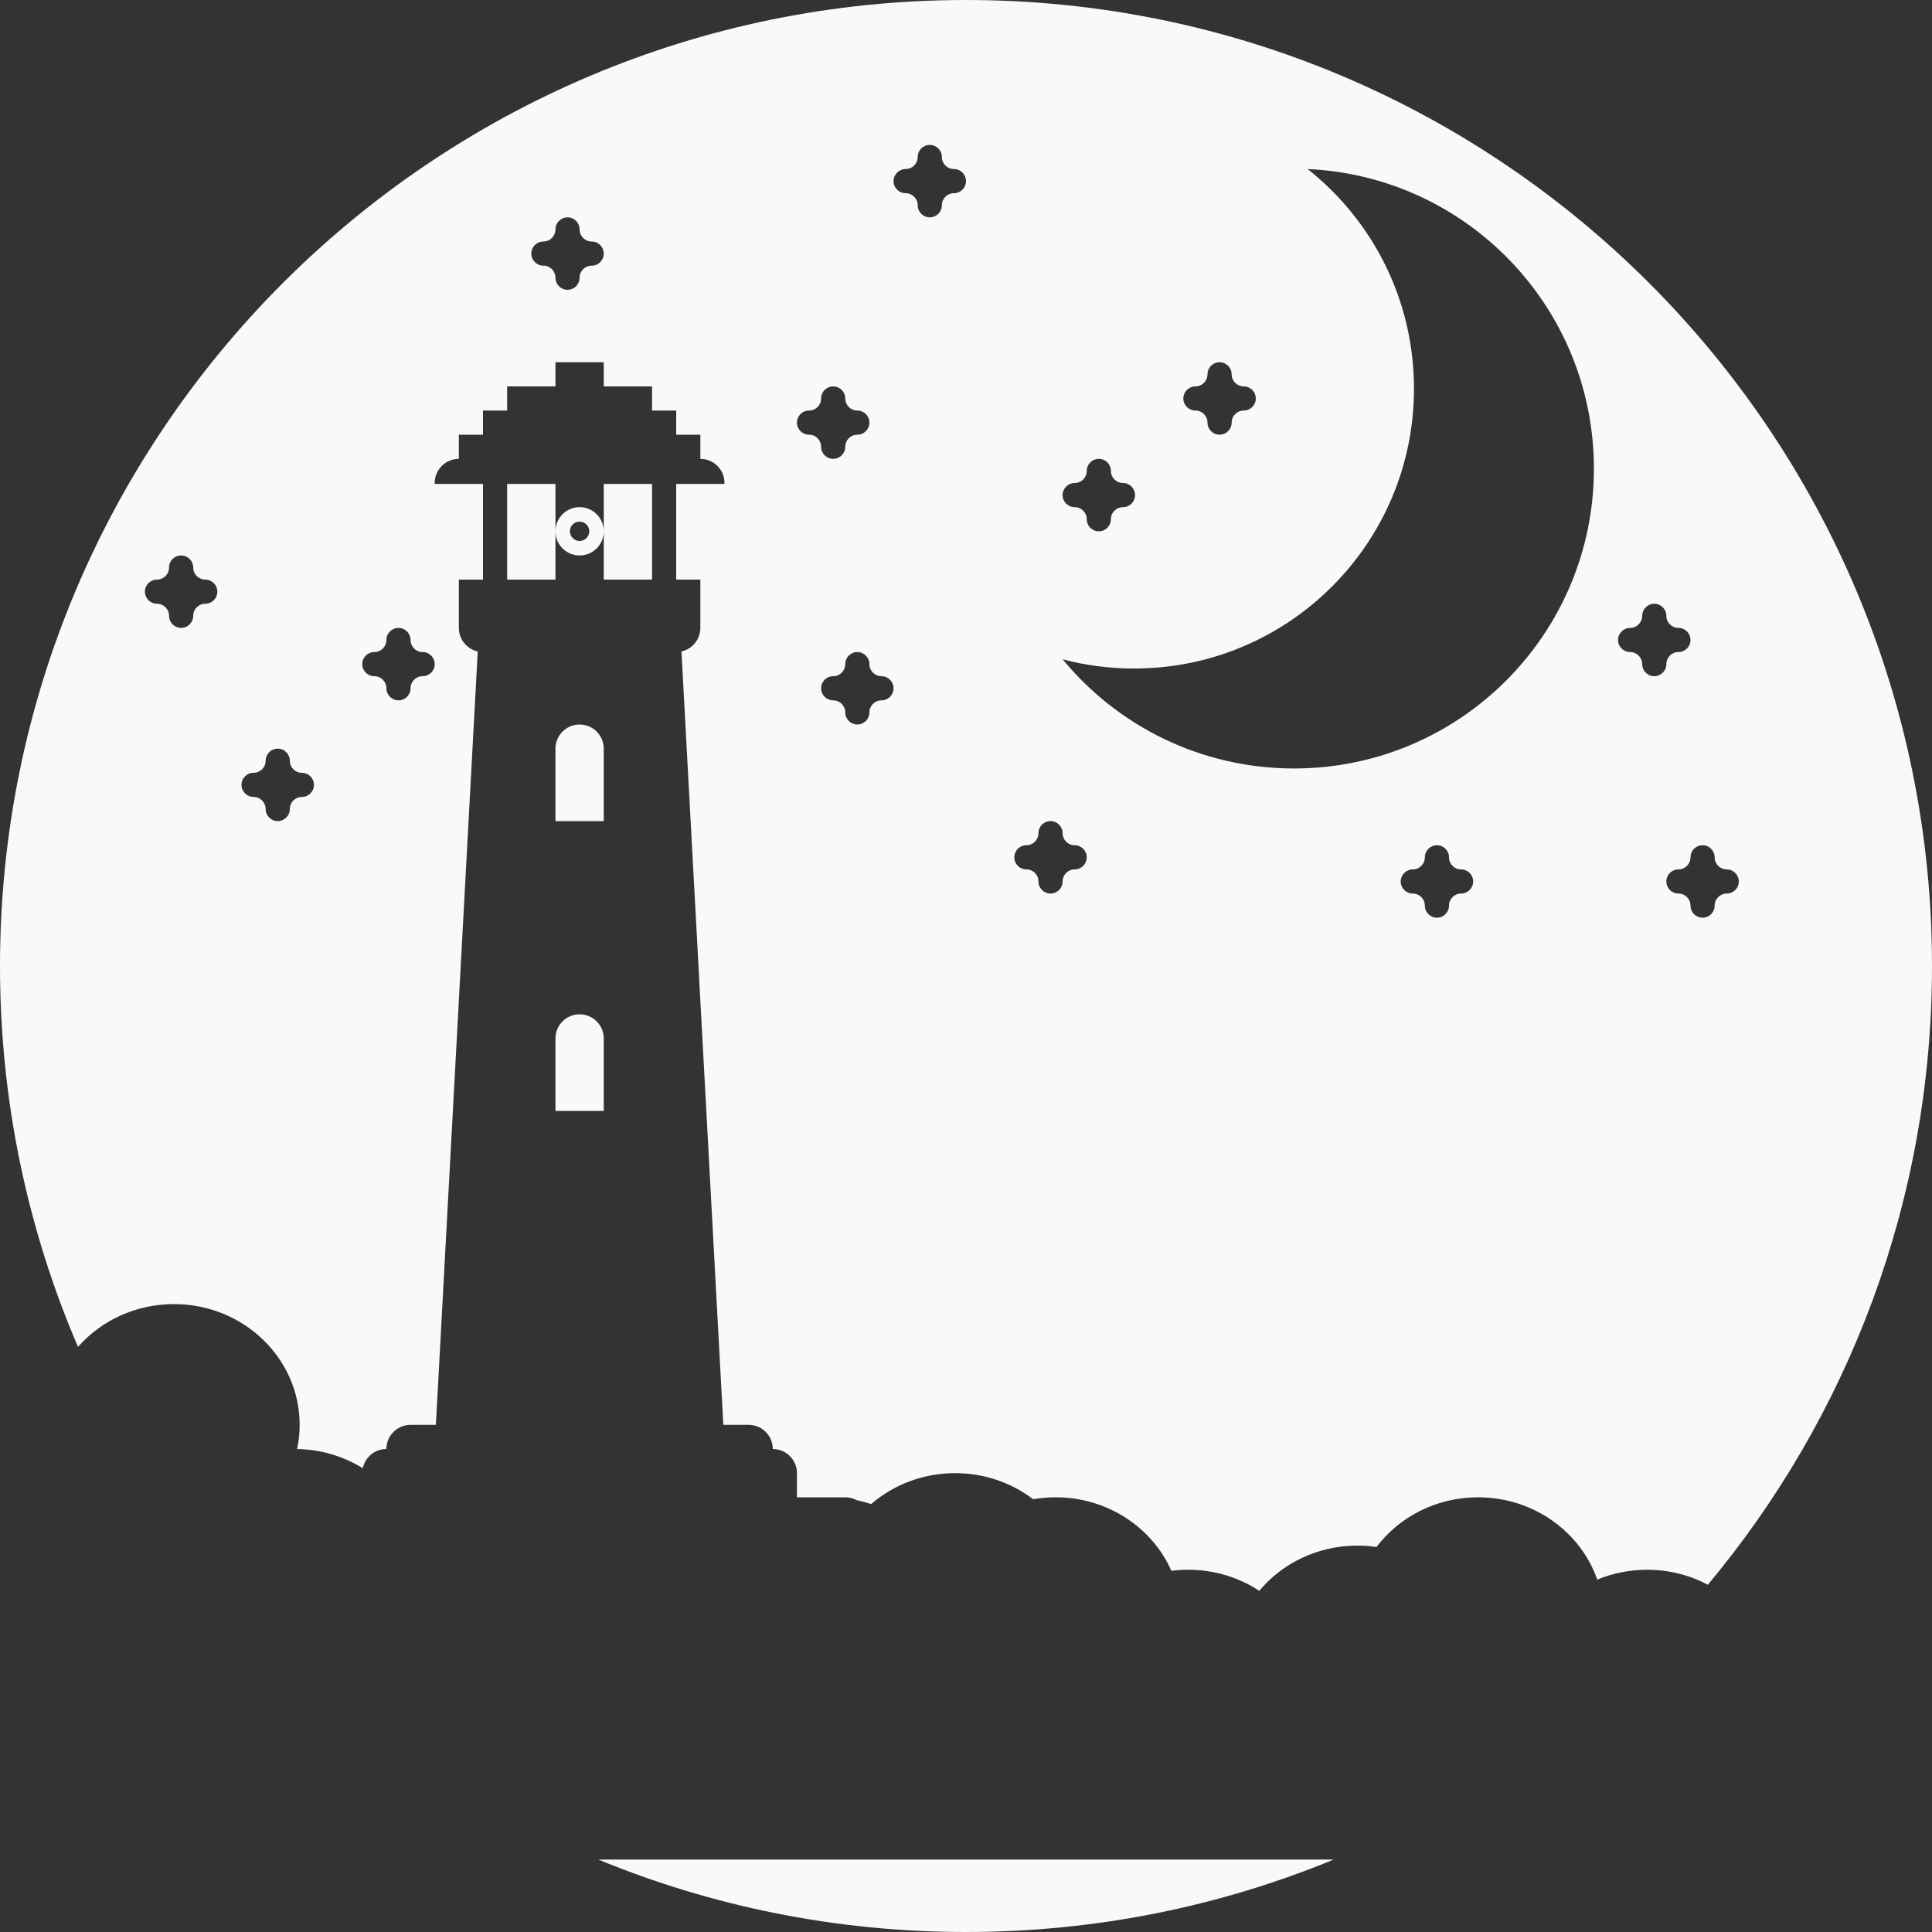 <svg width="80" height="80" viewBox="0 0 80 80" fill="none" xmlns="http://www.w3.org/2000/svg">
<rect x="0" y="0" width="80" height="80" fill="#333333" stroke="none"/>
<path fill-rule="evenodd" clip-rule="evenodd" d="M80 40C80 49.748 76.513 58.681 70.719 65.621C69.973 65.225 69.116 65 68.204 65C67.47 65 66.772 65.146 66.139 65.409C65.448 63.428 63.499 62 61.204 62C59.475 62 57.942 62.81 56.996 64.058C56.738 64.02 56.473 64 56.204 64C54.562 64 53.097 64.731 52.143 65.873C51.307 65.322 50.295 65 49.204 65C48.967 65 48.734 65.015 48.505 65.045C47.713 63.255 45.866 62 43.714 62C43.396 62 43.084 62.028 42.782 62.08C41.894 61.404 40.772 61 39.551 61C38.214 61 36.994 61.485 36.072 62.281C35.876 62.215 35.675 62.16 35.469 62.117C35.329 62.042 35.169 62 35 62H34.347H33V61C33 60.448 32.552 60 32 60C32 59.448 31.552 59 31 59H29.951L28.218 26.976C28.665 26.877 29 26.477 29 26V25V24H28V20.039H30V20C30 19.448 29.552 19 29 19H19C18.448 19 18 19.448 18 20V20.039H20V24H19V25V26C19 26.477 19.335 26.877 19.782 26.976L18.049 59H17C16.448 59 16 59.448 16 60C15.518 60 15.116 60.341 15.021 60.795C14.235 60.308 13.304 60.019 12.304 60.001C12.372 59.678 12.408 59.343 12.408 59C12.408 56.239 10.078 54 7.204 54C5.611 54 4.184 54.688 3.23 55.772C1.151 50.933 0 45.601 0 40C0 17.909 17.909 0 40 0C62.091 0 80 17.909 80 40ZM50.204 77H46.837H24.774C29.467 78.933 34.609 80 40 80C45.391 80 50.533 78.933 55.226 77H50.204ZM25 16V15H23V16H21V17H20V18H19V19H29V18H28V17H27V16H25ZM25 20.039H27V24H25V22V20.039ZM23 22C23 21.735 23.105 21.48 23.293 21.293C23.48 21.105 23.735 21 24 21C24.265 21 24.52 21.105 24.707 21.293C24.895 21.48 25 21.735 25 22C25 22.131 24.974 22.261 24.924 22.383C24.874 22.504 24.8 22.614 24.707 22.707C24.614 22.8 24.504 22.874 24.383 22.924C24.261 22.974 24.131 23 24 23C23.869 23 23.739 22.974 23.617 22.924C23.496 22.874 23.386 22.8 23.293 22.707C23.2 22.614 23.126 22.504 23.076 22.383C23.026 22.261 23 22.131 23 22ZM23 22V24H21V20.039H23V22ZM24.284 21.716C24.359 21.792 24.401 21.894 24.401 22H24.401C24.401 22.053 24.39 22.105 24.37 22.153C24.35 22.202 24.32 22.246 24.283 22.283C24.246 22.32 24.202 22.35 24.153 22.37C24.105 22.39 24.053 22.401 24 22.401C23.947 22.401 23.895 22.39 23.847 22.37C23.798 22.35 23.754 22.32 23.717 22.283C23.68 22.246 23.65 22.202 23.63 22.153C23.61 22.105 23.599 22.053 23.599 22H23.599C23.599 21.894 23.641 21.792 23.716 21.716C23.792 21.641 23.894 21.599 24 21.599C24.106 21.599 24.208 21.641 24.284 21.716ZM29.179 58.257H28.119V58.256H29.179L29.179 58.257ZM18.912 56.513H20.024V56.513H18.912L18.912 56.513ZM19.006 54.769H20.024V54.769H19.006L19.006 54.769ZM19.1 53.026H20.024V53.026H19.1L19.1 53.026ZM19.195 51.282H20.024V51.282H19.195V51.282ZM19.289 49.539H20.024V49.538H19.289L19.289 49.539ZM19.383 47.795H20.024V47.795H19.383L19.383 47.795ZM19.478 46.051L19.478 46.051H20.024V46.051H19.478ZM20.024 44.308H19.572L19.572 44.308H20.024V44.308ZM19.666 42.564H20.024V42.564H19.666L19.666 42.564ZM20.024 40.821H19.761L19.761 40.821H20.024V40.821ZM28.119 40.821V40.821H28.236L28.236 40.821H28.119ZM19.855 39.077H20.024V39.077H19.855L19.855 39.077ZM20.024 37.333V37.333H19.949L19.949 37.333H20.024ZM28.119 39.077V39.077H28.142L28.142 39.077H28.119ZM28.119 42.564V42.564H28.33V42.564H28.119ZM28.119 44.308V44.308H28.425L28.425 44.308H28.119ZM28.119 46.051V46.051H28.519L28.519 46.051H28.119ZM28.119 47.795V47.795H28.613L28.613 47.795H28.119ZM28.119 49.538H28.708L28.708 49.539H28.119V49.538ZM28.119 51.282H28.802L28.802 51.282H28.119V51.282ZM28.119 53.026H28.896L28.896 53.026H28.119V53.026ZM28.119 54.769H28.991L28.991 54.769H28.119V54.769ZM28.119 56.513H29.085L29.085 56.513H28.119V56.513ZM18.817 58.256L18.817 58.257H20.024V58.256H18.817ZM24 42C24.552 42 25 42.448 25 43V46H23V43C23 42.448 23.448 42 24 42ZM58.55 16.093C58.55 22.494 53.361 27.682 46.961 27.682C45.938 27.682 44.945 27.55 44 27.3C46.277 30.061 49.725 31.821 53.583 31.821C60.441 31.821 66 26.262 66 19.404C66 12.736 60.743 7.295 54.147 7C56.829 9.123 58.55 12.407 58.55 16.093ZM59.5 35C59.776 35 60 35.224 60 35.5C60 35.776 60.224 36 60.5 36C60.776 36 61 36.224 61 36.5C61 36.776 60.776 37 60.5 37C60.224 37 60 37.224 60 37.5C60 37.776 59.776 38 59.5 38C59.224 38 59 37.776 59 37.5C59 37.224 58.776 37 58.5 37C58.224 37 58 36.776 58 36.5C58 36.224 58.224 36 58.5 36C58.776 36 59 35.776 59 35.5C59 35.224 59.224 35 59.5 35ZM24 30C23.448 30 23 30.448 23 31V34H25V31C25 30.448 24.552 30 24 30ZM69 25.5C69 25.224 68.776 25 68.5 25C68.224 25 68 25.224 68 25.5C68 25.776 67.776 26 67.5 26C67.224 26 67 26.224 67 26.5C67 26.776 67.224 27 67.5 27C67.776 27 68 27.224 68 27.5C68 27.776 68.224 28 68.5 28C68.776 28 69 27.776 69 27.5C69 27.224 69.224 27 69.5 27C69.776 27 70 26.776 70 26.5C70 26.224 69.776 26 69.5 26C69.224 26 69 25.776 69 25.5ZM70.5 35C70.776 35 71 35.224 71 35.5C71 35.776 71.224 36 71.5 36C71.776 36 72 36.224 72 36.5C72 36.776 71.776 37 71.5 37C71.224 37 71 37.224 71 37.5C71 37.776 70.776 38 70.5 38C70.224 38 70 37.776 70 37.5C70 37.224 69.776 37 69.5 37C69.224 37 69 36.776 69 36.5C69 36.224 69.224 36 69.5 36C69.776 36 70 35.776 70 35.5C70 35.224 70.224 35 70.5 35ZM44 34.5C44 34.224 43.776 34 43.5 34C43.224 34 43 34.224 43 34.5C43 34.776 42.776 35 42.5 35C42.224 35 42 35.224 42 35.5C42 35.776 42.224 36 42.5 36C42.776 36 43 36.224 43 36.5C43 36.776 43.224 37 43.5 37C43.776 37 44 36.776 44 36.5C44 36.224 44.224 36 44.5 36C44.776 36 45 35.776 45 35.5C45 35.224 44.776 35 44.5 35C44.224 35 44 34.776 44 34.5ZM45.5 19C45.776 19 46 19.224 46 19.5C46 19.776 46.224 20 46.5 20C46.776 20 47 20.224 47 20.5C47 20.776 46.776 21 46.5 21C46.224 21 46 21.224 46 21.5C46 21.776 45.776 22 45.5 22C45.224 22 45 21.776 45 21.5C45 21.224 44.776 21 44.5 21C44.224 21 44 20.776 44 20.5C44 20.224 44.224 20 44.5 20C44.776 20 45 19.776 45 19.5C45 19.224 45.224 19 45.5 19ZM36 27.5C36 27.224 35.776 27 35.5 27C35.224 27 35 27.224 35 27.5C35 27.776 34.776 28 34.5 28C34.224 28 34 28.224 34 28.5C34 28.776 34.224 29 34.5 29C34.776 29 35 29.224 35 29.5C35 29.776 35.224 30 35.5 30C35.776 30 36 29.776 36 29.5C36 29.224 36.224 29 36.5 29C36.776 29 37 28.776 37 28.5C37 28.224 36.776 28 36.5 28C36.224 28 36 27.776 36 27.5ZM23.5 9C23.776 9 24 9.224 24 9.5C24 9.776 24.224 10 24.5 10C24.776 10 25 10.224 25 10.5C25 10.776 24.776 11 24.5 11C24.224 11 24 11.224 24 11.5C24 11.776 23.776 12 23.5 12C23.224 12 23 11.776 23 11.5C23 11.224 22.776 11 22.5 11C22.224 11 22 10.776 22 10.5C22 10.224 22.224 10 22.5 10C22.776 10 23 9.776 23 9.5C23 9.224 23.224 9 23.5 9ZM35 16.5C35 16.224 34.776 16 34.5 16C34.224 16 34 16.224 34 16.5C34 16.776 33.776 17 33.5 17C33.224 17 33 17.224 33 17.5C33 17.776 33.224 18 33.5 18C33.776 18 34 18.224 34 18.5C34 18.776 34.224 19 34.5 19C34.776 19 35 18.776 35 18.5C35 18.224 35.224 18 35.5 18C35.776 18 36 17.776 36 17.5C36 17.224 35.776 17 35.5 17C35.224 17 35 16.776 35 16.5ZM50.5 15C50.776 15 51 15.224 51 15.5C51 15.776 51.224 16 51.5 16C51.776 16 52 16.224 52 16.5C52 16.776 51.776 17 51.5 17C51.224 17 51 17.224 51 17.5C51 17.776 50.776 18 50.5 18C50.224 18 50 17.776 50 17.5C50 17.224 49.776 17 49.5 17C49.224 17 49 16.776 49 16.5C49 16.224 49.224 16 49.5 16C49.776 16 50 15.776 50 15.5C50 15.224 50.224 15 50.5 15ZM39 6.5C39 6.224 38.776 6 38.5 6C38.224 6 38 6.224 38 6.5C38 6.776 37.776 7 37.5 7C37.224 7 37 7.224 37 7.5C37 7.776 37.224 8 37.5 8C37.776 8 38 8.224 38 8.5C38 8.776 38.224 9 38.5 9C38.776 9 39 8.776 39 8.5C39 8.224 39.224 8 39.5 8C39.776 8 40 7.776 40 7.5C40 7.224 39.776 7 39.5 7C39.224 7 39 6.776 39 6.5ZM11.5 31C11.776 31 12 31.224 12 31.5C12 31.776 12.224 32 12.5 32C12.776 32 13 32.224 13 32.5C13 32.776 12.776 33 12.5 33C12.224 33 12 33.224 12 33.5C12 33.776 11.776 34 11.5 34C11.224 34 11 33.776 11 33.5C11 33.224 10.776 33 10.5 33C10.224 33 10 32.776 10 32.5C10 32.224 10.224 32 10.5 32C10.776 32 11 31.776 11 31.5C11 31.224 11.224 31 11.5 31ZM8 23.5C8 23.224 7.776 23 7.5 23C7.224 23 7 23.224 7 23.5C7 23.776 6.776 24 6.5 24C6.224 24 6 24.224 6 24.5C6 24.776 6.224 25 6.5 25C6.776 25 7 25.224 7 25.5C7 25.776 7.224 26 7.5 26C7.776 26 8 25.776 8 25.5C8 25.224 8.224 25 8.5 25C8.776 25 9 24.776 9 24.5C9 24.224 8.776 24 8.5 24C8.224 24 8 23.776 8 23.5ZM16.5 26C16.776 26 17 26.224 17 26.5C17 26.776 17.224 27 17.5 27C17.776 27 18 27.224 18 27.5C18 27.776 17.776 28 17.5 28C17.224 28 17 28.224 17 28.5C17 28.776 16.776 29 16.5 29C16.224 29 16 28.776 16 28.5C16 28.224 15.776 28 15.5 28C15.224 28 15 27.776 15 27.5C15 27.224 15.224 27 15.5 27C15.776 27 16 26.776 16 26.5C16 26.224 16.224 26 16.5 26Z" fill="#F9F9F9"/>
</svg>
